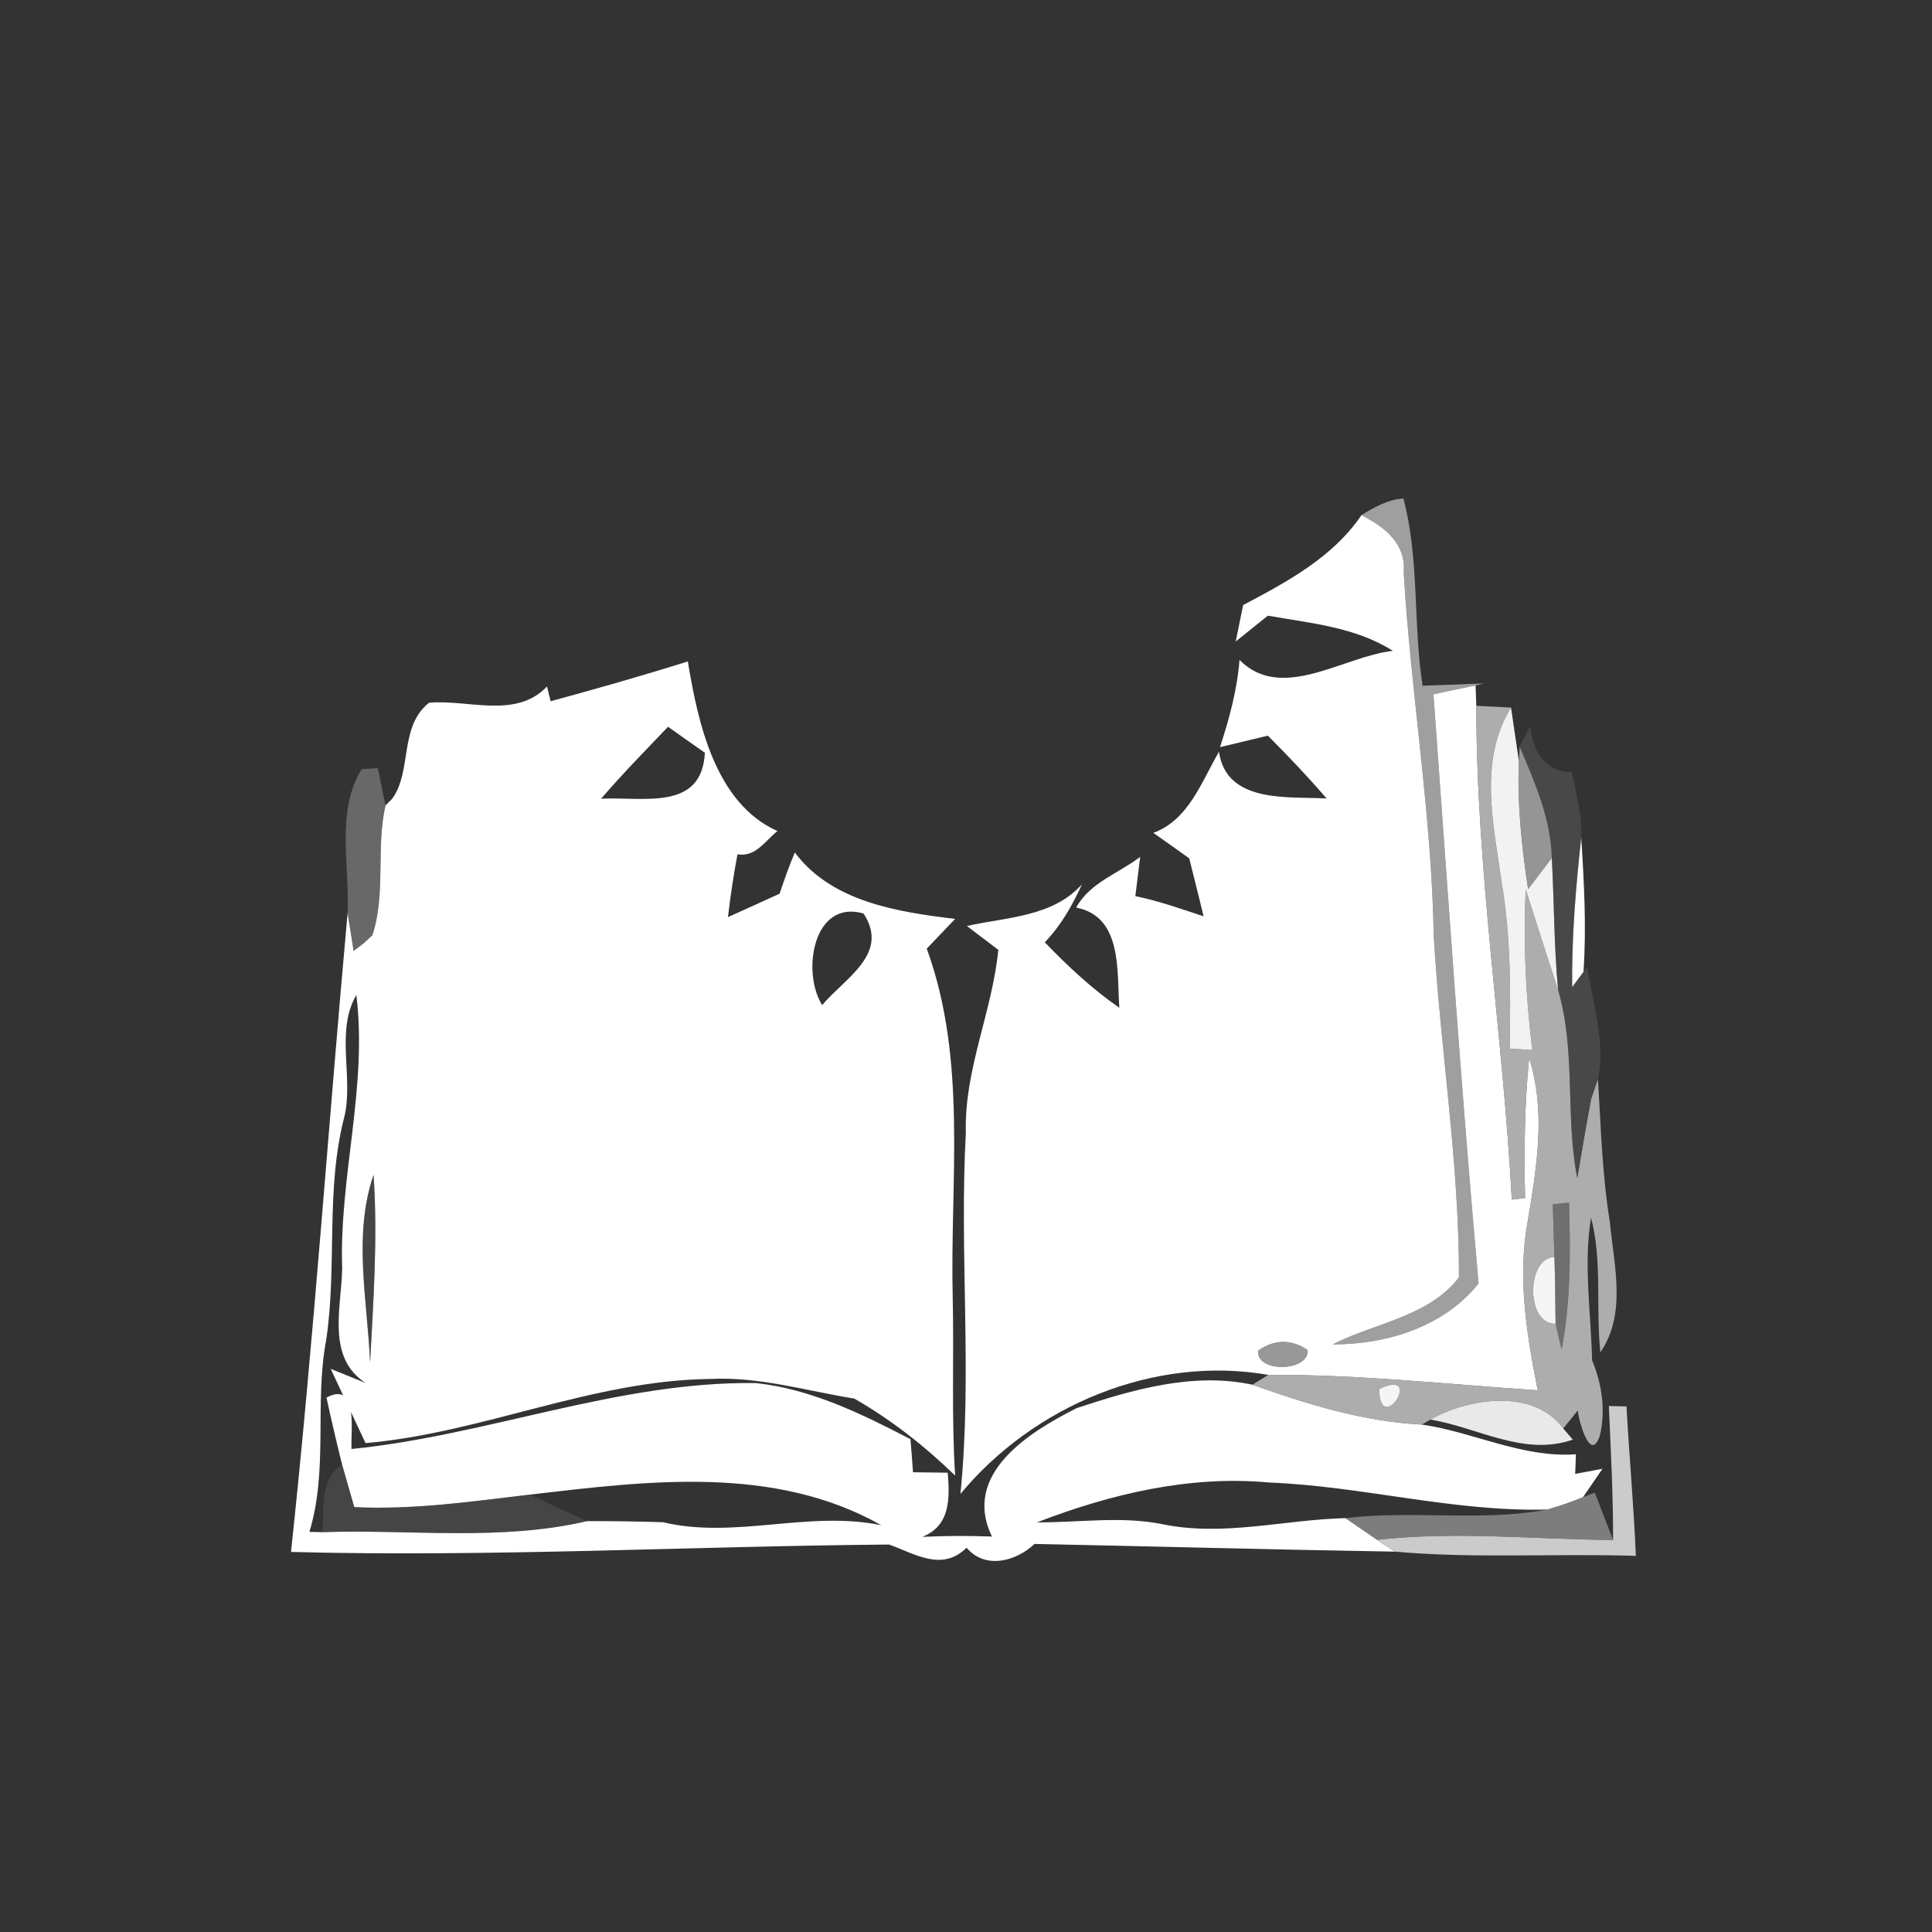 <svg xmlns="http://www.w3.org/2000/svg" width="128pt" height="128pt" viewBox="0 0 128 128"><rect x="0" y="0" width="128" height="128" fill="#333333" stroke="none"/><path fill="#c1c1c1" d="M90.2 34.13c.85-.53 1.75-1.04 2.78-1.1 1.07 4.02.63 8.3 1.27 12.4 1.02-.03 3.05-.11 4.07-.15l-.56.13c-.7.14-2.1.44-2.79.59.95 13.01 1.82 26.04 2.99 39.03-2.29 2.88-6.1 4.05-9.67 4.04 2.78-1.42 6.37-1.83 8.37-4.44.02-7.56-1.23-15.08-1.67-22.62-.14-8.06-1.51-16.02-1.99-24.05.17-1.94-1.26-3.05-2.8-3.83z" opacity=".76"/><g fill="#fff"><path d="M82.36 40.09c2.92-1.55 5.93-3.15 7.84-5.96 1.54.78 2.97 1.89 2.8 3.83.48 8.03 1.85 15.99 1.99 24.05.44 7.54 1.69 15.06 1.67 22.62-2 2.61-5.59 3.02-8.37 4.44 3.57.01 7.38-1.16 9.67-4.04-1.17-12.99-2.04-26.02-2.99-39.03.69-.15 2.09-.45 2.79-.59l.05 1.35c0 10.96 1.77 21.8 2.35 32.72l.88-.11c-.07-3.1-.04-6.19.27-9.27 1.13 3.56.5 7.25-.1 10.84-.68 3.73-.06 7.5.67 11.17-5.95-.39-11.88-1.06-17.85-1.02-7.57-1.32-15.55 2.03-20.4 7.89.8-7.95-.08-15.96.36-23.94-.12-4.16 1.75-8 2.15-12.11-.52-.39-1.56-1.18-2.08-1.58 2.61-.59 5.68-.59 7.62-2.76-.63 1.39-1.39 2.73-2.46 3.84 1.52 1.58 3.13 3.08 4.94 4.34-.18-2.33.25-6.04-2.86-6.64.9-1.66 2.82-2.27 4.24-3.36l-.32 2.6c1.54.32 3.03.84 4.52 1.34-.3-1.28-.64-2.56-.95-3.84-.79-.57-1.58-1.13-2.38-1.69 2.35-.86 3.2-3.41 4.35-5.37.5 3.44 4.59 2.95 7.13 3.09-1.24-1.44-2.55-2.82-3.89-4.16l-3.17.76c.61-1.88 1.14-3.8 1.29-5.78 2.79 2.83 6.89-.24 10.16-.6-2.49-1.58-5.46-1.83-8.28-2.33-.53.43-1.6 1.28-2.13 1.71.12-.61.37-1.81.49-2.41m1 49.39c-.17 1.49 3.4 1.41 3.27-.04-1.1-.73-2.19-.71-3.27.04z"/><path d="M36.48 46.46c3.04-.83 6.08-1.69 9.09-2.64.68 4.13 1.84 9.41 5.94 11.24-.81.63-1.43 1.74-2.65 1.54-.26 1.38-.47 2.77-.63 4.16 1.14-.51 2.28-1.03 3.42-1.55.31-.92.63-1.84 1.01-2.73 2.45 3.28 6.82 3.94 10.62 4.4-.47.49-1.41 1.48-1.88 1.97 2.71 7.43 1.53 15.4 1.72 23.12.09 3.93-.09 7.86.16 11.79-2.02-1.96-4.24-3.7-6.68-5.1-3.17-.51-6.32-1.47-9.56-1.3-7.81.09-15.08 3.58-22.82 4.25-.58-1.23-1.73-3.69-2.31-4.92l2.32.94c-2.62-1.69-1.61-5-1.56-7.57-.21-6.08 1.69-12.03.94-18.14-1.4 2.38-.18 5.43-.79 8.05-1.27 4.85-.47 9.9-1.21 14.81-.79 4.22.15 8.55-1.11 12.71l.83.02c5.85-.2 11.8.61 17.56-.73 1.68-.01 3.35.02 5.03.07 4.79 1.14 9.63-.8 14.47.2-7.11-4.02-15.53-2.93-23.27-2.03-3.87.46-7.74 1.02-11.65.83l-.8-2.8c-.37-1.48-.72-2.97-1.04-4.46 2.14-1.12 1.59 2.18 1.66 3.41 9.02-.9 17.62-4.48 26.77-4.37 3.67.39 7.03 2.04 10.26 3.72.05.55.13 1.64.17 2.19.57.01 1.72.02 2.3.03.14 1.68.18 3.53-1.69 4.25 1.54-.07 3.08-.08 4.62-.02-2.01-4.15 2.47-6.93 5.62-8.51 3.71-1.23 7.72-2.39 11.63-1.55 3.63 1.29 7.36 2.45 11.23 2.64 3.44.5 6.65 2.22 10.21 1.97l-.05 1.3 1.81-.34-1.29 1.88c-.77.32-1.56.59-2.35.82-6.22.17-12.27-1.55-18.46-1.79-5.25-.49-10.49.76-15.37 2.64 2.77.02 5.56-.43 8.31.12 4.02.84 8.08-.3 12.13-.4.53.36 1.58 1.08 2.1 1.44l1.17.78c-7.96-.13-15.91-.35-23.87-.51-1.2 1.14-3.26 1.72-4.5.25-1.63 1.6-3.39.42-5.13-.21-13.21.11-26.42.84-39.63.49 1.51-14.09 2.47-28.23 3.75-42.34l.4 2.52.68-.52.56-.52c.91-2.78.22-5.78.87-8.6l.44-.44c1.34-1.82.44-4.76 2.44-6.36 2.56-.24 5.76 1.1 7.82-1.08.06.25.18.74.24.98m7.78 1.69c-1.5 1.57-3.02 3.12-4.44 4.77 2.73-.16 6.68.87 6.88-3.05-.82-.57-1.63-1.14-2.44-1.72m10.21 18.44c1.5-1.79 4.5-3.39 2.74-6.07-3.35-.96-4.11 3.9-2.74 6.07M24.52 90.27c.22-4.14.51-8.29.23-12.43-1.37 3.98-.41 8.32-.23 12.43zM104.16 65.4c-.04-3.31.24-6.61.6-9.9.19 2.96.35 5.93.15 8.89-.19.25-.57.76-.75 1.01z"/></g><path fill="#cbcbcb" d="M97.81 46.76l2.3.12c-2.17 3.51-1.16 7.72-.63 11.53.63 3.65.6 7.37.54 11.06l1.5.1c-.44-3.54-.6-7.1-.44-10.66.71 2.23 1.42 4.46 2.15 6.69 1.19 4.06.46 8.35 1.27 12.47.29-1.75.59-3.51.92-5.26l.45-1.31c.19 3.16.28 6.34.79 9.48.27 2.86 1.12 6.05-.63 8.62-.32-2.96.14-6.02-.62-8.93-.51 3.14 0 6.3.07 9.45.65 1.57.91 3.29.52 4.98-.63 1.88-1.4-.95-1.47-1.65-.32.4-.64.8-.96 1.19-1.96-2.67-6.25-2.03-8.8-.59l-.57.33c-3.87-.19-7.6-1.35-11.23-2.64l1.06-.65c5.97-.04 11.9.63 17.85 1.02-.73-3.67-1.35-7.44-.67-11.17.6-3.59 1.23-7.28.1-10.84-.31 3.08-.34 6.17-.27 9.27l-.88.11c-.58-10.92-2.35-21.76-2.35-32.72m5.07 33.03c.02.87.07 2.62.1 3.49-1.87.06-1.9 4.48.08 4.42l.4 1.71c.61-3.21.59-6.48.49-9.73l-1.07.11M91.37 92.03c.08 3.29 3.05-1.47 0 0z" opacity=".8"/><path fill="#f8f8f8" d="M99.48 58.41c-.53-3.81-1.54-8.02.63-11.53l.52 3.54c-.12 2.84.19 5.68.61 8.49.39-.52 1.18-1.55 1.57-2.07.16 2.92.14 5.85.42 8.76-.73-2.23-1.44-4.46-2.15-6.69-.16 3.56 0 7.12.44 10.66l-1.5-.1c.06-3.69.09-7.41-.54-11.06z" opacity=".97"/><path fill="#686868" d="M100.68 49.47c.17-.34.53-1.01.7-1.35.21 1.66.9 2.97 2.76 3.05.27 1.43.72 2.86.62 4.33-.36 3.29-.64 6.59-.6 9.9.18-.25.56-.76.75-1.01l.24-.34c.38 2.45 1.23 4.97.72 7.45l-.45 1.31c-.33 1.75-.63 3.51-.92 5.26-.81-4.12-.08-8.41-1.27-12.47-.28-2.91-.26-5.84-.42-8.76-.06-2.6-1.13-5.02-2.13-7.37z" opacity=".41"/><path fill="#b9b9b9" d="M100.63 50.42l.05-.95c1 2.35 2.07 4.77 2.13 7.37-.39.52-1.18 1.55-1.57 2.07-.42-2.81-.73-5.65-.61-8.49z" opacity=".73"/><path fill="#919191" d="M23.96 50.96l1.07-.07c.12.62.38 1.85.51 2.47-.65 2.82.04 5.82-.87 8.6l-.56.52-.68.52-.4-2.52c.14-3.12-.79-6.73.93-9.52z" opacity=".57"/><g fill="#636363"><path d="M24.52 90.27c-.18-4.11-1.14-8.45.23-12.43.28 4.14-.01 8.29-.23 12.43zM22.67 97.05l.8 2.8c3.91.19 7.78-.37 11.65-.83 1.26.59 2.51 1.17 3.77 1.76-5.76 1.34-11.71.53-17.56.73.2-1.55-.21-3.49 1.34-4.46z" opacity=".39"/></g><path fill="#989898" d="M102.88 79.79l1.07-.11c.1 3.25.12 6.52-.49 9.73l-.4-1.71c-.03-1.47-.02-2.94-.08-4.42-.03-.87-.08-2.62-.1-3.49z" opacity=".6"/><g fill="#f9f9f9"><path d="M103.06 87.7c-1.98.06-1.95-4.36-.08-4.42.06 1.48.05 2.95.08 4.42zM91.37 92.03c3.05-1.47.08 3.29 0 0z" opacity=".98"/></g><path fill="#bcbcbc" d="M83.36 89.48c1.08-.75 2.17-.77 3.27-.04.13 1.45-3.44 1.53-3.27.04z" opacity=".74"/><path fill="#f3f3f3" d="M94.77 94.05c2.55-1.44 6.84-2.08 8.8.59l.63.74c-3.25 1.13-6.29-.81-9.43-1.33z" opacity=".95"/><path fill="#e0e0e0" d="M106.59 93.15l1.17.03c.18 3.3.48 6.59.62 9.9-5.32-.17-10.68.19-15.97-.28l-1.17-.78c5.21-.59 10.42-.03 15.63.01.01-2.96-.15-5.92-.28-8.88z" opacity=".88"/><path fill="#a5a5a5" d="M104.88 99.19l.78-.3c.3.78.91 2.35 1.21 3.14-5.21-.04-10.42-.6-15.63-.01-.52-.36-1.57-1.08-2.1-1.44 4.45-.54 8.97.25 13.39-.57.79-.23 1.58-.5 2.35-.82z" opacity=".65"/></svg>